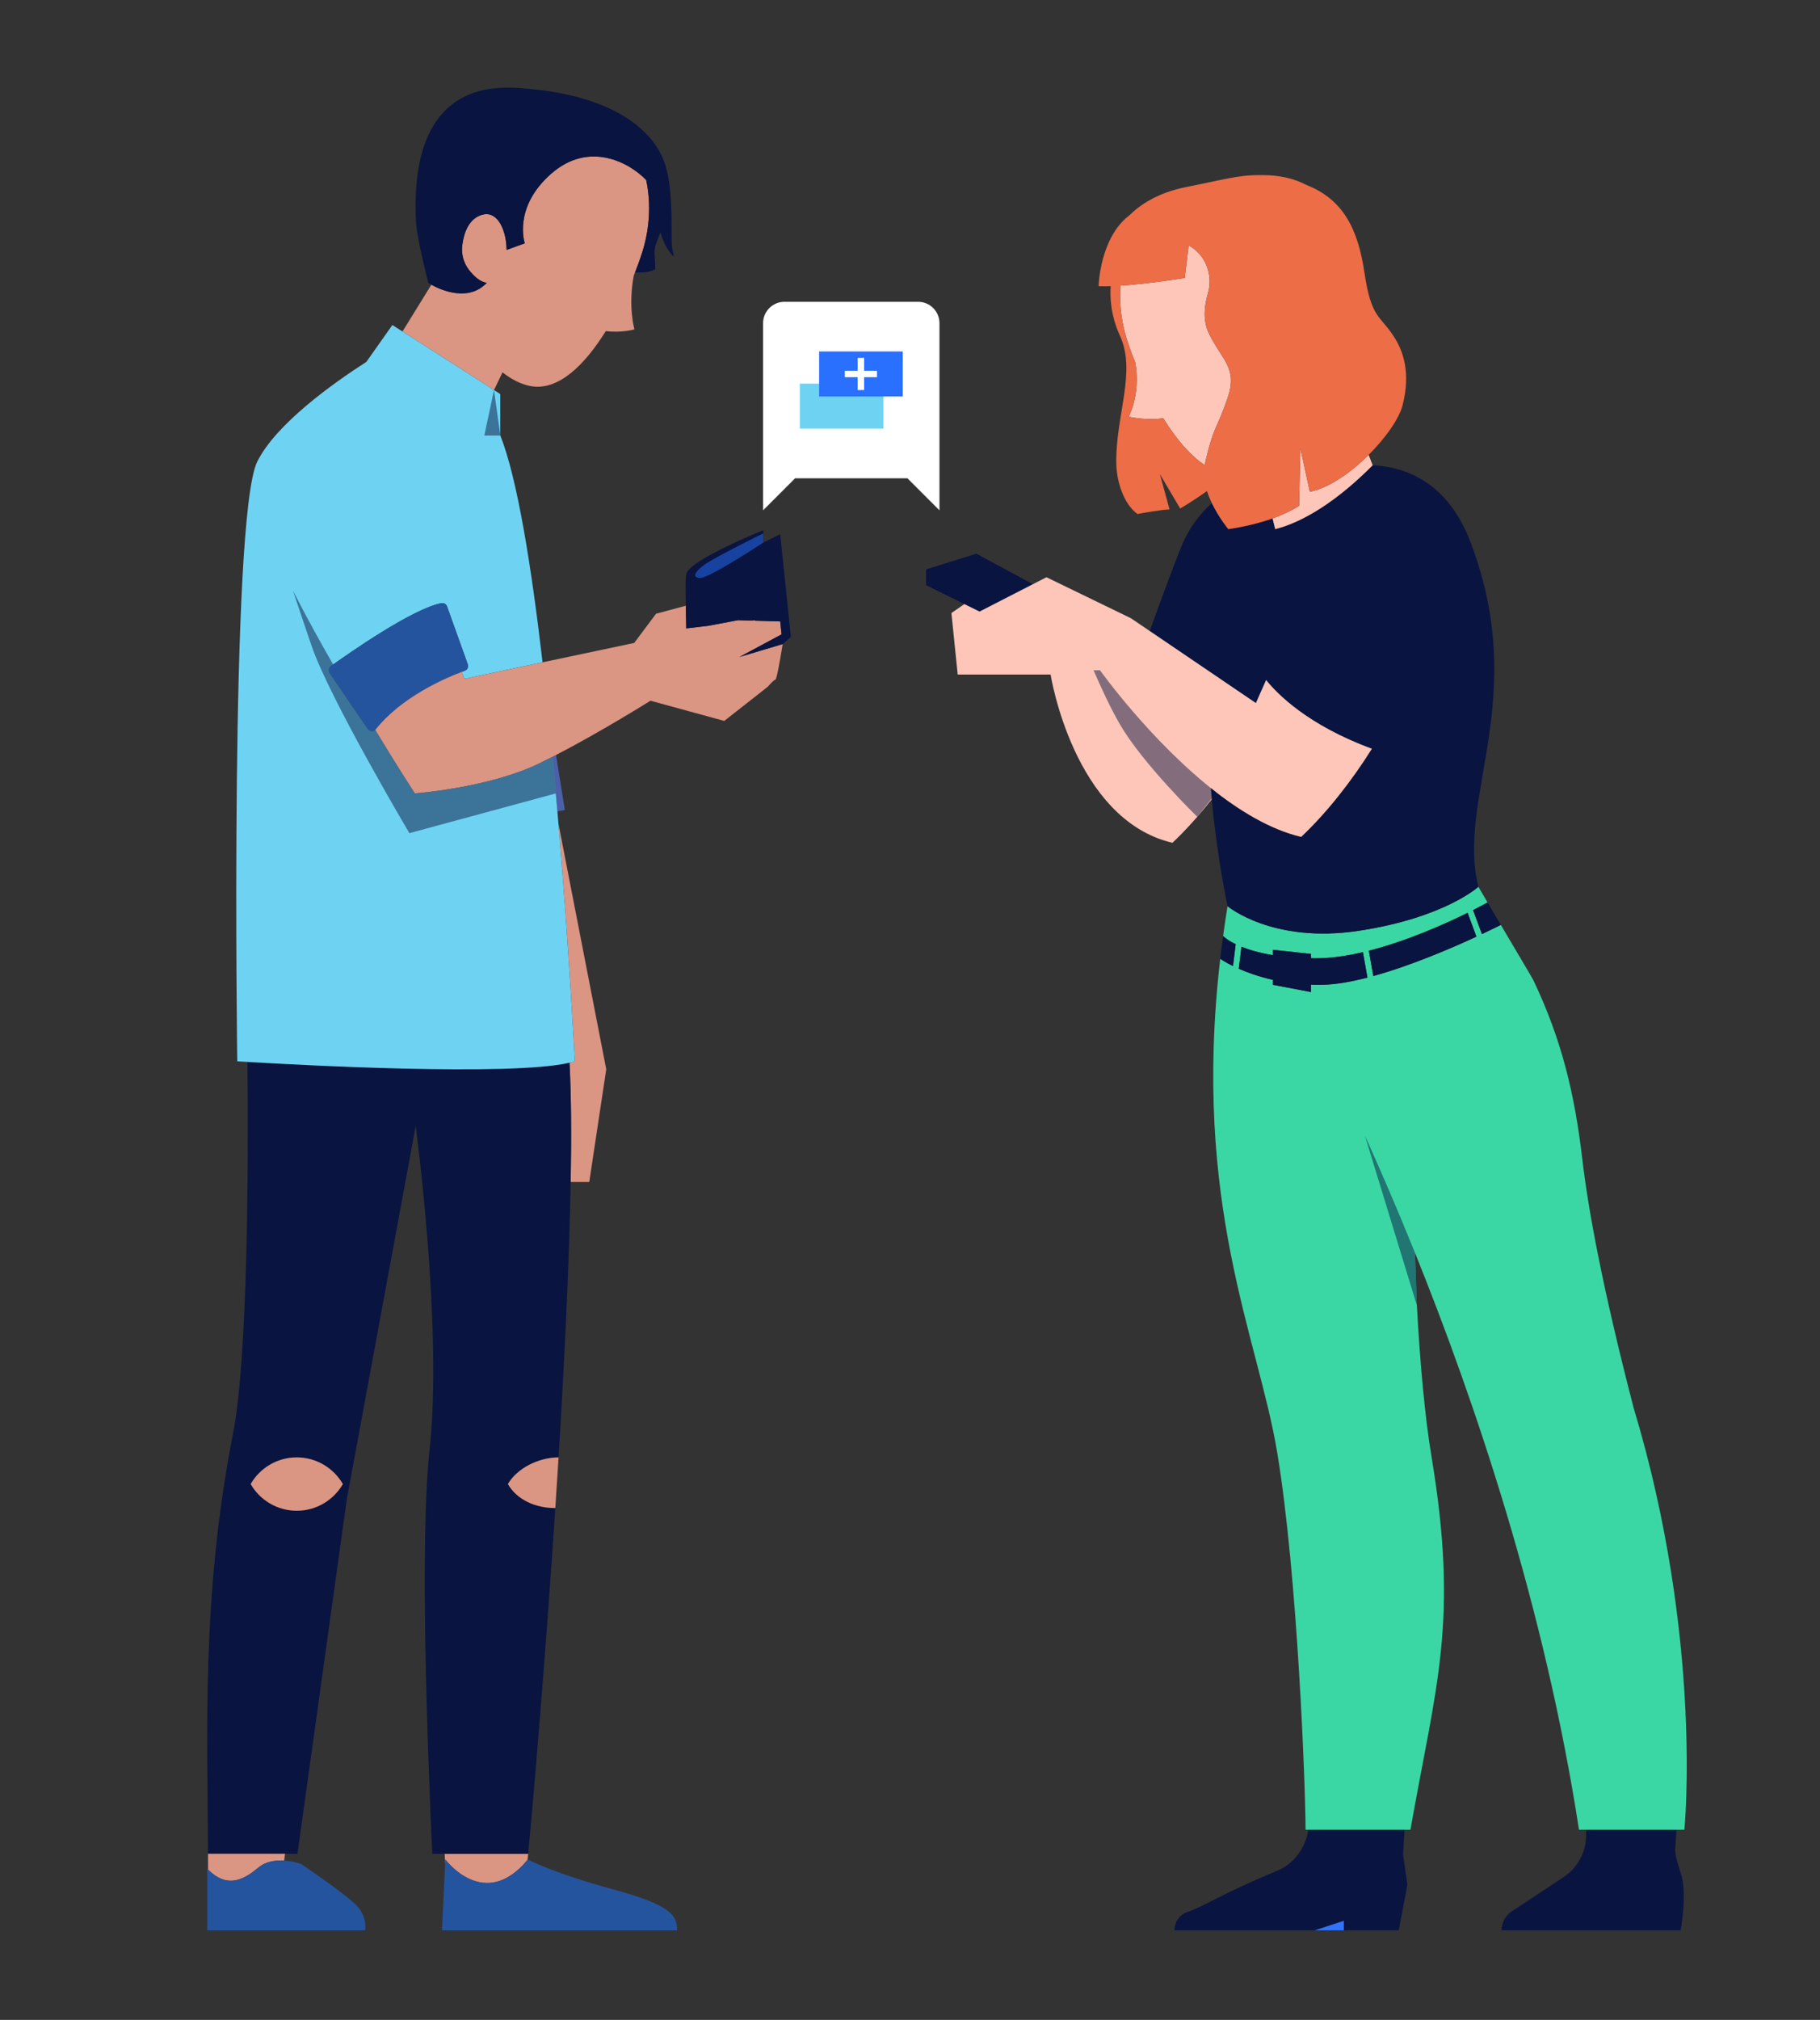 <?xml version="1.0" encoding="iso-8859-1"?>
<!-- Generator: Adobe Illustrator 16.0.0, SVG Export Plug-In . SVG Version: 6.00 Build 0)  -->
<!DOCTYPE svg PUBLIC "-//W3C//DTD SVG 1.1//EN" "http://www.w3.org/Graphics/SVG/1.1/DTD/svg11.dtd">
<svg version="1.1" id="Layer_1" xmlns="http://www.w3.org/2000/svg" xmlns:xlink="http://www.w3.org/1999/xlink" x="0px" y="0px"
	 width="256.25px" height="284.22px" viewBox="0 0 256.25 284.22" style="enable-background:new 0 0 256.25 284.22;"
	 xml:space="preserve">
<rect x="0" y="0" width="256.25" height="284.22" fill="#333333" stroke="none"/>
<g>
	<g>
		<g id="XMLID_238_">
			<path id="XMLID_281_" style="fill:none;" d="M135.266,84.993c0.075,0.075,0.116,0.177,0.122,0.283l0.395-0.272l-1.001-0.495
				L135.266,84.993z"/>
			<path id="XMLID_280_" style="fill:#DB9583;" d="M70.753,52.394c1.246,0.98,2.572,1.667,3.911,1.925
				c4,0.771,7.747-3.106,10.633-7.735c2.155,0.292,4.031-0.238,4.031-0.238s-0.923-3.131-0.094-7.582
				c0.06-0.146,0.12-0.294,0.177-0.438c0.61-1.543,1.052-2.869,1.29-3.775c0.831-3.159,0.897-6.346,0.274-9.221
				c-2.306-2.42-8.025-5.602-13.409-0.852c-5.399,4.764-3.679,9.761-3.679,9.761l-2.562,0.929c-0.017-2.711-1.224-5.489-3.335-4.973
				c-2.014,0.492-2.686,2.635-2.9,4.271c-0.166,1.264,0.168,2.531,0.955,3.535c0.652,0.83,1.548,1.691,2.494,1.793
				c-2.622,2.767-6.521,0.979-7.804,0.27l-4.067,6.578l12.886,8.241L70.753,52.394z"/>
			<path id="XMLID_279_" style="fill:#091440;" d="M68.54,39.794c-0.946-0.102-1.842-0.963-2.494-1.793
				c-0.787-1.004-1.121-2.271-0.955-3.535c0.215-1.637,0.887-3.779,2.9-4.271c2.111-0.517,3.318,2.262,3.335,4.973l2.562-0.929
				c0,0-1.721-4.997,3.679-9.761c5.384-4.75,11.104-1.568,13.409,0.852c0.623,2.875,0.557,6.062-0.274,9.221
				c-0.238,0.906-0.68,2.232-1.29,3.775c2.038,0.163,2.864-0.465,2.864-0.465s0,0-0.112-2.239c-0.045-0.912,0.375-1.792,0.842-2.933
				c0.678,2.526,1.873,3.4,1.873,3.4s0,0-0.237-1.119c-0.235-1.112,0.23-7.175-0.771-11.023c-0.002-0.01-0.005-0.02-0.007-0.029
				c-0.003-0.01-0.005-0.021-0.008-0.032l-0.001,0.002c-1.312-5.511-7.572-10.427-19.732-11.413c-0.472-0.06-1.02-0.098-1.675-0.117
				c-0.07-0.003-0.135-0.011-0.205-0.014c-0.066-0.004-0.132,0.002-0.198,0.004c-0.228-0.004-0.461-0.008-0.718-0.008
				c-7.535,0-13.426,4.724-12.766,18.734c0.116,2.453,1.745,8.736,1.745,8.736s0.158,0.104,0.43,0.254
				C62.019,40.773,65.917,42.561,68.54,39.794z"/>
			<path id="XMLID_278_" style="fill:#DB9583;" d="M80.182,149.532c0.245,4.526,0.281,10.276,0.167,16.782h2.618l2.391-15.852
				l-6.729-34.551c1.525,18.113,2.303,33.418,2.303,33.418C80.707,149.402,80.455,149.468,80.182,149.532z"/>
			<path id="XMLID_277_" style="fill:#4C60AA;" d="M78.481,114.183l1.043-0.224l-1.236-7.724c-0.168,0.086-0.335,0.172-0.502,0.258
				C78.032,109.082,78.263,111.656,78.481,114.183z"/>
			<path id="XMLID_276_" style="fill:#DB9583;" d="M62.677,262.296l0.031-0.641c0,0,5.471,7.377,11.561,0.056
				c0.035-0.279,0.071-0.562,0.1-0.866h-11.76C62.632,261.351,62.655,261.833,62.677,262.296z"/>
			<path id="XMLID_275_" style="fill:#091440;" d="M78.637,205.163l-0.44,6.894C78.347,209.771,78.495,207.47,78.637,205.163z"/>
			<path id="XMLID_272_" style="fill:#091440;" d="M80.182,149.532c-8.354,1.948-38.414,0.3-45.341-0.113
				c0.142,14.718,0.076,41.587-2.042,52.372c-4.501,22.916-3.563,42.708-3.511,59.055h10.849h1.746l6.943-49.883l9.703-52.545
				c0,0,3.841,28.523,1.959,45.534c-1.412,12.767-0.279,42.733,0.374,56.894h1.746h11.76c0.818-8.711,2.455-27.963,3.819-48.648
				c-2.776,0-5.381-1.135-6.679-3.375c1.298-2.241,4.357-3.752,7.133-3.752c0.838-13.588,1.506-27.338,1.707-38.756
				C80.463,159.808,80.427,154.058,80.182,149.532z M41.782,212.574c-2.776,0-5.194-1.512-6.492-3.752
				c1.298-2.241,3.716-3.752,6.492-3.752s5.194,1.511,6.493,3.752C46.976,211.062,44.558,212.574,41.782,212.574z"/>
			<path id="XMLID_271_" style="fill:#DB9583;" d="M29.292,262.165c0,0.321,0,0.614,0,0.903c2.551,2.537,4.768,1.666,7.051-0.254
				c1.088-0.915,2.484-1.086,3.661-1.012l0.133-0.957H29.289C29.29,261.285,29.292,261.731,29.292,262.165z"/>
			<path id="XMLID_270_" style="fill:#25549F;" d="M62.708,261.656l-0.031,0.641l-0.451,9.316c0,0,27.386,0,33.105,0
				c0-2.038-0.693-3.51-9.014-5.763c-8.319-2.253-12.001-4.194-12.001-4.194c-0.017,0.02-0.032,0.036-0.048,0.056
				C68.179,269.033,62.708,261.656,62.708,261.656z"/>
			<path id="XMLID_269_" style="fill:#25549F;" d="M36.343,262.814c-2.283,1.92-4.5,2.791-7.051,0.254
				c-0.039-0.039-0.078-0.071-0.117-0.112v8.657h22.233c0,0,0.331-1.686-0.993-3.264s-8.032-6.07-8.032-6.07
				s-1.05-0.395-2.379-0.477C38.828,261.728,37.431,261.899,36.343,262.814z"/>
			<path id="XMLID_266_" style="fill:#6ED3F3;" d="M75.971,107.402c-7.136,3.475-17.562,4.242-17.562,4.242s-2.399-3.66-5.591-8.953
				c-0.31,0.269-0.797,0.223-1.039-0.131l-5.36-7.854c-0.218-0.319-0.142-0.753,0.172-0.979c2.355-1.689,11.494-8.102,15.564-8.855
				c0.342-0.063,0.674,0.138,0.791,0.465l2.914,8.137c0.132,0.367-0.055,0.773-0.422,0.906c-0.135,0.049-0.289,0.105-0.458,0.17
				c0.271,0.609,0.425,0.963,0.425,0.963l10.985-2.32c-1.583-13.615-3.572-25.968-5.955-31.934v-5.812l-0.881-0.563l-12.886-8.241
				l-1.423-0.91l-3.662,5.184c-4.918,3.165-12.738,8.788-15.354,14.021c-3.921,7.841-2.823,84.394-2.823,84.394
				s0.516,0.034,1.435,0.089c6.927,0.413,36.986,2.062,45.341,0.113c0.272-0.063,0.524-0.13,0.749-0.202
				c0,0-0.777-15.305-2.303-33.418c-0.048-0.574-0.098-1.15-0.147-1.729c-0.218-2.527-0.449-5.102-0.695-7.689
				C77.175,106.806,76.568,107.111,75.971,107.402z M47.091,62.383c0.079,0.036,0.161,0.081,0.244,0.134
				C47.253,62.47,47.172,62.427,47.091,62.383z"/>
			<path id="XMLID_265_" style="fill:#DB9583;" d="M71.509,208.822c1.298,2.24,3.902,3.375,6.679,3.375l0,0l0.009-0.141l0.44-6.894
				l0.006-0.093h-0.001C75.867,205.07,72.807,206.581,71.509,208.822z"/>
			<path id="XMLID_264_" style="fill:#DB9583;" d="M41.782,205.07c-2.776,0-5.194,1.511-6.492,3.752
				c1.298,2.24,3.716,3.752,6.492,3.752s5.194-1.512,6.493-3.752C46.976,206.581,44.558,205.07,41.782,205.07z"/>
			<path id="XMLID_263_" style="fill:#DB9583;" d="M47.335,62.517c-0.083-0.053-0.165-0.098-0.244-0.134
				C47.172,62.427,47.253,62.47,47.335,62.517z"/>
			<path id="XMLID_262_" style="fill:#25549F;" d="M65.86,93.474l-2.914-8.137c-0.117-0.327-0.449-0.528-0.791-0.465
				c-4.07,0.754-13.209,7.166-15.564,8.855c-0.313,0.226-0.39,0.659-0.172,0.979l5.36,7.854c0.242,0.354,0.729,0.399,1.039,0.131
				c0.031-0.027,0.069-0.04,0.096-0.074c3.56-4.485,9.582-7.121,12.066-8.066c0.169-0.064,0.323-0.121,0.458-0.17
				C65.805,94.248,65.992,93.841,65.86,93.474z"/>
			<path id="XMLID_261_" style="fill:#091440;" d="M223.319,257.457v0.783c0,2.359-1.182,4.561-3.148,5.864l-7.139,4.731
				c-0.997,0.568-1.613,1.629-1.613,2.777h25.209c0,0,0.869-4.627,0.174-7.455c-0.301-1.223-1.006-2.833-0.931-4.029l0.168-2.672
				H223.319z"/>
			<path id="XMLID_260_" style="fill:#091440;" d="M179.816,263.242c-0.019,0.007-0.036,0.014-0.054,0.021
				c-7.688,3.174-10.183,4.974-12.645,5.803c-1.044,0.352-1.748,1.38-1.748,2.547h19.762l4.067-1.333l0.007,1.333h7.731l1.226-6.434
				l-0.614-4.199l0.202-3.523h-13.529C183.802,260.066,182.149,262.277,179.816,263.242z"/>
			<path id="XMLID_259_" style="fill:#3AD7A4;" d="M171.816,134.802l0.148-1.178C171.916,134.016,171.861,134.416,171.816,134.802z"
				/>
			<path id="XMLID_255_" style="fill:#3AD7A4;" d="M230.002,198.07c-4.398-16.977-6.38-27.83-7.215-34.949
				c-1.081-9.225-2.906-16.829-6.901-25.213c-0.107-0.227-2.511-4.279-4.61-7.825l0.034,0.06c0,0-1.007,0.516-2.657,1.292
				l-1.25-3.375c1.281-0.649,2.04-1.075,2.04-1.075c-0.734-1.244-1.243-2.111-1.291-2.21c0,0-4.76,4.375-16.889,6.204
				c-12.128,1.83-18.432-3.473-18.432-3.473c-0.231,1.43-0.434,2.828-0.621,4.207c0.018,0.02,0.52,0.535,1.77,1.145l-0.38,3.074
				c-1.159-0.57-1.789-1.01-1.796-1.015c-4.004,34.558,5.322,53.2,8.025,69.476c2.891,17.402,3.988,47.358,3.988,53.064h0.403
				h13.529h0.837c3.594-20.418,6.846-29.16,2.966-52.495c-0.958-5.761-1.616-13.231-2.063-21.288l0.001,0.005l-0.26-7.384
				c8.372,20.749,18.268,49.846,23.086,81.162h1.002h12.72h1.118C237.157,257.457,239.837,230.638,230.002,198.07z M184.572,138.558
				v1.029l-5.34-1.012v-0.697c-1.981-0.445-3.6-1.03-4.816-1.568l0.381-3.09c1.066,0.432,2.517,0.864,4.436,1.176v-0.749l5.34,0.578
				v0.604c0.24,0.004,0.465,0.014,0.714,0.014c2.094,0,4.348-0.336,6.607-0.863l0.636,3.576c-2.268,0.586-4.44,0.975-6.308,1.013
				C185.657,138.581,185.107,138.576,184.572,138.558z M193.359,137.335l-0.633-3.559c5.426-1.379,10.772-3.783,13.906-5.332
				l1.242,3.352C204.354,133.425,198.665,135.871,193.359,137.335z"/>
			<path id="XMLID_254_" style="fill:#091440;" d="M191.263,130.978c12.129-1.829,16.889-6.204,16.889-6.204
				c-3.146-12.58,7.3-26.435-1.123-48.523c-3.219-8.442-9.157-10.558-13.763-10.784c-4.819,4.872-9.684,7.986-13.725,8.99
				l-0.37-1.508c-1.894,0.68-3.985,1.168-6.23,1.508c0,0-1.313-1.576-2.318-3.662c-1.759,1.565-3.102,3.525-3.834,5.07
				c-0.855,1.802-3.12,7.965-4.907,12.926l14.944,10.137l1.438-3.245c1.523,1.907,5.826,6.343,14.896,9.674
				c-2.959,4.701-6.387,9.03-9.958,12.405c-4.346-1.023-8.735-3.688-12.719-6.872c0.04,0.531,0.085,1.058,0.132,1.579
				c0.742,8.186,2.218,15.037,2.218,15.037S179.135,132.808,191.263,130.978z"/>
			<path id="XMLID_253_" style="fill:#FDC6B9;" d="M184.42,69.191l-1.323-6.089l-0.192,8.071c-1.124,0.709-2.379,1.289-3.733,1.775
				l0.37,1.508c4.041-1.004,8.905-4.118,13.725-8.99c0,0,0.001-0.001,0.001-0.002l-0.568-1.459
				C190.175,66.513,187.082,68.683,184.42,69.191z"/>
			<path id="XMLID_252_" style="fill:#FDC6B9;" d="M169.616,65.443c1.201-5.459,1.764-5.117,3.226-9.427
				c1.463-4.31-0.786-5.278-2.643-9.13c-0.874-1.812-0.632-3.895-0.131-5.592c0.779-2.643-0.357-5.519-2.705-6.752
				c-0.004-0.001-0.007-0.001-0.011-0.002l-0.543,4.574c0,0-5.028,0.811-9.069,1.082c-0.148,2.15,0.063,4.41,0.652,6.652
				c0.26,0.984,0.761,2.47,1.458,4.188c0.782,4.464-0.94,7.606-0.94,7.606s2.383,0.565,4.871,0.212
				C165.47,61.57,167.456,64.025,169.616,65.443L169.616,65.443z"/>
			<path id="XMLID_249_" style="fill:#ED6D47;" d="M172.941,74.457c2.245-0.34,4.337-0.828,6.23-1.508
				c1.354-0.486,2.609-1.066,3.733-1.775l0.192-8.071l1.323,6.089c2.661-0.508,5.755-2.678,8.278-5.186
				c2.406-2.393,4.293-5.094,4.775-6.963c1.174-4.556,0.137-7.633-1.276-9.773c-1.943-2.945-3.14-2.515-4.092-8.938
				c-0.895-6.032-2.943-10.257-8.148-12.297c-1.829-0.968-3.935-1.396-6.19-1.396c-0.136,0-0.253,0.002-0.381,0.004
				c-0.576-0.01-1.146,0.013-1.723,0.062c-0.332,0.025-0.631,0.059-0.907,0.1c-2.104,0.275-4.438,0.863-7.776,1.521
				c-3.995,0.788-6.502,2.525-7.985,3.987c-4.161,3.162-4.315,9.955-4.315,9.955c0.502,0.024,1.082,0.021,1.707,0
				c-0.112,1.432-0.051,4.045,1.308,7.002c2.326,5.064-0.633,11.234-0.526,17.938c0.039,2.461,1.007,5.699,2.989,7.119
				c3.422-0.646,4.511-0.646,4.511-0.646l-1.358-4.964l2.852,4.835c0,0,1.657-0.946,3.777-2.458c0.19,0.588,0.425,1.162,0.685,1.701
				C171.627,72.88,172.941,74.457,172.941,74.457z M163.781,58.856c-2.488,0.354-4.871-0.212-4.871-0.212s1.723-3.143,0.94-7.606
				c-0.697-1.719-1.198-3.204-1.458-4.188c-0.589-2.242-0.801-4.502-0.652-6.652c4.041-0.271,9.069-1.082,9.069-1.082l0.543-4.574
				c0.004,0.001,0.007,0.001,0.011,0.002c2.348,1.233,3.484,4.109,2.705,6.752c-0.501,1.697-0.743,3.779,0.131,5.592
				c1.856,3.852,4.105,4.82,2.643,9.13c-1.462,4.31-2.024,3.968-3.226,9.427l0,0C167.456,64.025,165.47,61.57,163.781,58.856z"/>
			<polygon id="XMLID_248_" style="fill:#091440;" points="135.783,85.003 137.917,86.057 145.425,82.205 137.479,77.908 
				130.391,80.123 130.391,82.339 132.389,83.326 134.782,84.508 			"/>
			<path id="XMLID_247_" style="fill:#FDC6B9;" d="M183.201,117.761c3.571-3.375,6.999-7.704,9.958-12.405
				c-9.069-3.331-13.372-7.767-14.896-9.674l-1.438,3.245l-14.944-10.137l-2.659-1.803l-11.883-5.764l-1.914,0.98l-7.509,3.853
				l-2.134-1.054l-0.395,0.272l-1.432,0.987l0.06,0.584l0.827,8.07h13.08c0,0,3.218,20.394,17.155,23.674
				c1.903-1.799,3.763-3.871,5.535-6.123c-0.047-0.521-0.092-1.048-0.132-1.579C174.465,114.073,178.855,116.738,183.201,117.761z"
				/>
			<path id="XMLID_246_" style="fill:#091440;" d="M173.98,132.857c-1.25-0.609-1.752-1.125-1.77-1.145l-0.004-0.004l-0.242,1.916
				l-0.148,1.178l-0.014,0.113l0.002,0.001c0.007,0.005,0.637,0.444,1.796,1.015L173.98,132.857z"/>
			<path id="XMLID_245_" style="fill:#091440;" d="M193.359,137.335c5.306-1.465,10.995-3.91,14.516-5.539l-1.242-3.352
				c-3.134,1.549-8.48,3.953-13.906,5.332L193.359,137.335z"/>
			<path id="XMLID_244_" style="fill:#091440;" d="M208.653,131.434c1.65-0.776,2.657-1.292,2.657-1.292l-0.034-0.06l-1.833-3.099
				l0,0c0,0-0.759,0.426-2.04,1.075L208.653,131.434z"/>
			<path id="XMLID_243_" style="fill:#091440;" d="M184.572,138.558c0.535,0.018,1.085,0.022,1.649,0.011
				c1.867-0.038,4.04-0.427,6.308-1.013l-0.636-3.576c-2.26,0.527-4.514,0.863-6.607,0.863c-0.249,0-0.474-0.01-0.714-0.014v-0.604
				l-5.34-0.578v0.749c-1.919-0.312-3.369-0.744-4.436-1.176l-0.381,3.09c1.217,0.538,2.835,1.123,4.816,1.568v0.697l5.34,1.012
				V138.558z"/>
			<path id="XMLID_242_" style="fill:#DB9583;" d="M110.041,89.263l-0.189-1.821l-3.552-0.103l-0.036-0.07l-0.458,0.055
				l-1.893-0.055l-4.128,0.777l-3.163,0.379h-0.003l-0.062-3.192l-4.186,1.124l-3.079,4.112L76.39,93.193l-10.985,2.32
				c0,0-0.154-0.354-0.425-0.963c-2.484,0.945-8.507,3.581-12.066,8.066c-0.026,0.034-0.064,0.047-0.096,0.074
				c3.191,5.293,5.591,8.953,5.591,8.953s10.427-0.768,17.562-4.242c0.597-0.291,1.204-0.596,1.814-0.908
				c0.167-0.086,0.334-0.172,0.502-0.258c6.53-3.385,13.295-7.638,13.295-7.638l10.392,2.843l6.13-4.812
				c0,0,0.844-0.998,1.073-0.998c0.23,0,1.02-5,1.02-5l-0.002,0.001l-6.075,1.81L110.041,89.263z"/>
			<path id="XMLID_241_" style="fill:#091440;" d="M111.094,87.136l-0.141-1.351l-0.093-0.888l-0.113-1.097l-0.9-8.634l-2.407,1.203
				l0.026-1.762c0,0-10.139,4.085-10.789,6.041c-0.183,0.548-0.133,1.746-0.153,2.393l0.098,5.383l3.163-0.379l4.128-0.777
				l1.893,0.055l0.458-0.055l0.036,0.07l3.552,0.103l0.189,1.821l-5.921,3.178l6.075-1.81c0.711-0.606,1.157-1.02,1.157-1.02
				L111.094,87.136z"/>
			<path id="XMLID_240_" style="opacity:0.5;fill:#2970FF;" d="M99.248,79.417c-1.437,1.025-1.898,1.898-0.615,1.898
				c1.282,0,8.808-4.945,8.808-4.945v-1.315C107.44,75.055,100.685,78.39,99.248,79.417z"/>
			<polygon id="XMLID_239_" style="fill:#2F74FB;" points="185.131,271.613 187.063,271.613 189.206,271.613 189.199,270.28 			"/>
		</g>
		<g id="XMLID_234_" style="opacity:0.5;">
			<path id="XMLID_237_" style="fill:#091440;" d="M51.779,102.56l-5.36-7.854c-0.218-0.319-0.142-0.753,0.172-0.979
				c0.091-0.064,0.208-0.148,0.317-0.227c-1.608-2.796-3.753-6.631-5.656-10.388c0.929,2.794,1.864,5.579,2.638,7.822
				c2.554,7.406,13.747,26.3,13.747,26.3l20.623-5.592l-0.484-5.145c-0.606,0.311-1.21,0.613-1.804,0.902
				c-7.136,3.475-17.562,4.242-17.562,4.242s-2.399-3.66-5.591-8.953C52.508,102.959,52.021,102.914,51.779,102.56z"/>
			<polygon id="XMLID_236_" style="fill:#091440;" points="69.554,54.883 68.188,61.286 70.446,61.286 70.446,61.286 70.435,61.204 
							"/>
			<path id="XMLID_235_" style="fill:#091440;" d="M171.327,111.552c-9.196-7.07-16.449-17.24-16.449-17.24h-0.91
				c1.096,2.542,2.397,5.335,3.69,7.572c3.218,5.57,10.911,13.046,10.915,13.049v0.001l0.007-0.009l2.024-2.566
				c0.003,0.037,0.007,0.073,0.01,0.109L171.327,111.552z"/>
		</g>
		<path id="XMLID_233_" style="opacity:0.5;fill:#091440;" d="M192.178,159.803L192.178,159.803l7.312,23.87l0.001,0.005
			l-0.26-7.384C196.674,169.96,194.262,164.407,192.178,159.803z"/>
	</g>
	<path style="fill:#FFFFFF;" d="M129.274,42.466H110.44c-1.649,0-3,1.35-3,3v15.738V64.3v7.508l4.509-4.508h15.816l4.509,4.508V64.3
		v-3.096V45.466C132.274,43.816,130.923,42.466,129.274,42.466z"/>
	<g>
		<g>
			<g id="XMLID_36_">
				<rect id="XMLID_40_" x="112.615" y="53.979" style="fill:#6ED3F3;" width="11.769" height="6.335"/>
				<rect id="XMLID_39_" x="115.331" y="49.453" style="fill:#2970FF;" width="11.769" height="6.335"/>
				<rect id="XMLID_38_" x="120.762" y="50.357" style="fill:#FFFFFF;" width="0.905" height="4.526"/>
				<rect id="XMLID_37_" x="118.952" y="52.167" style="fill:#FFFFFF;" width="4.526" height="0.905"/>
			</g>
		</g>
	</g>
</g>
</svg>
